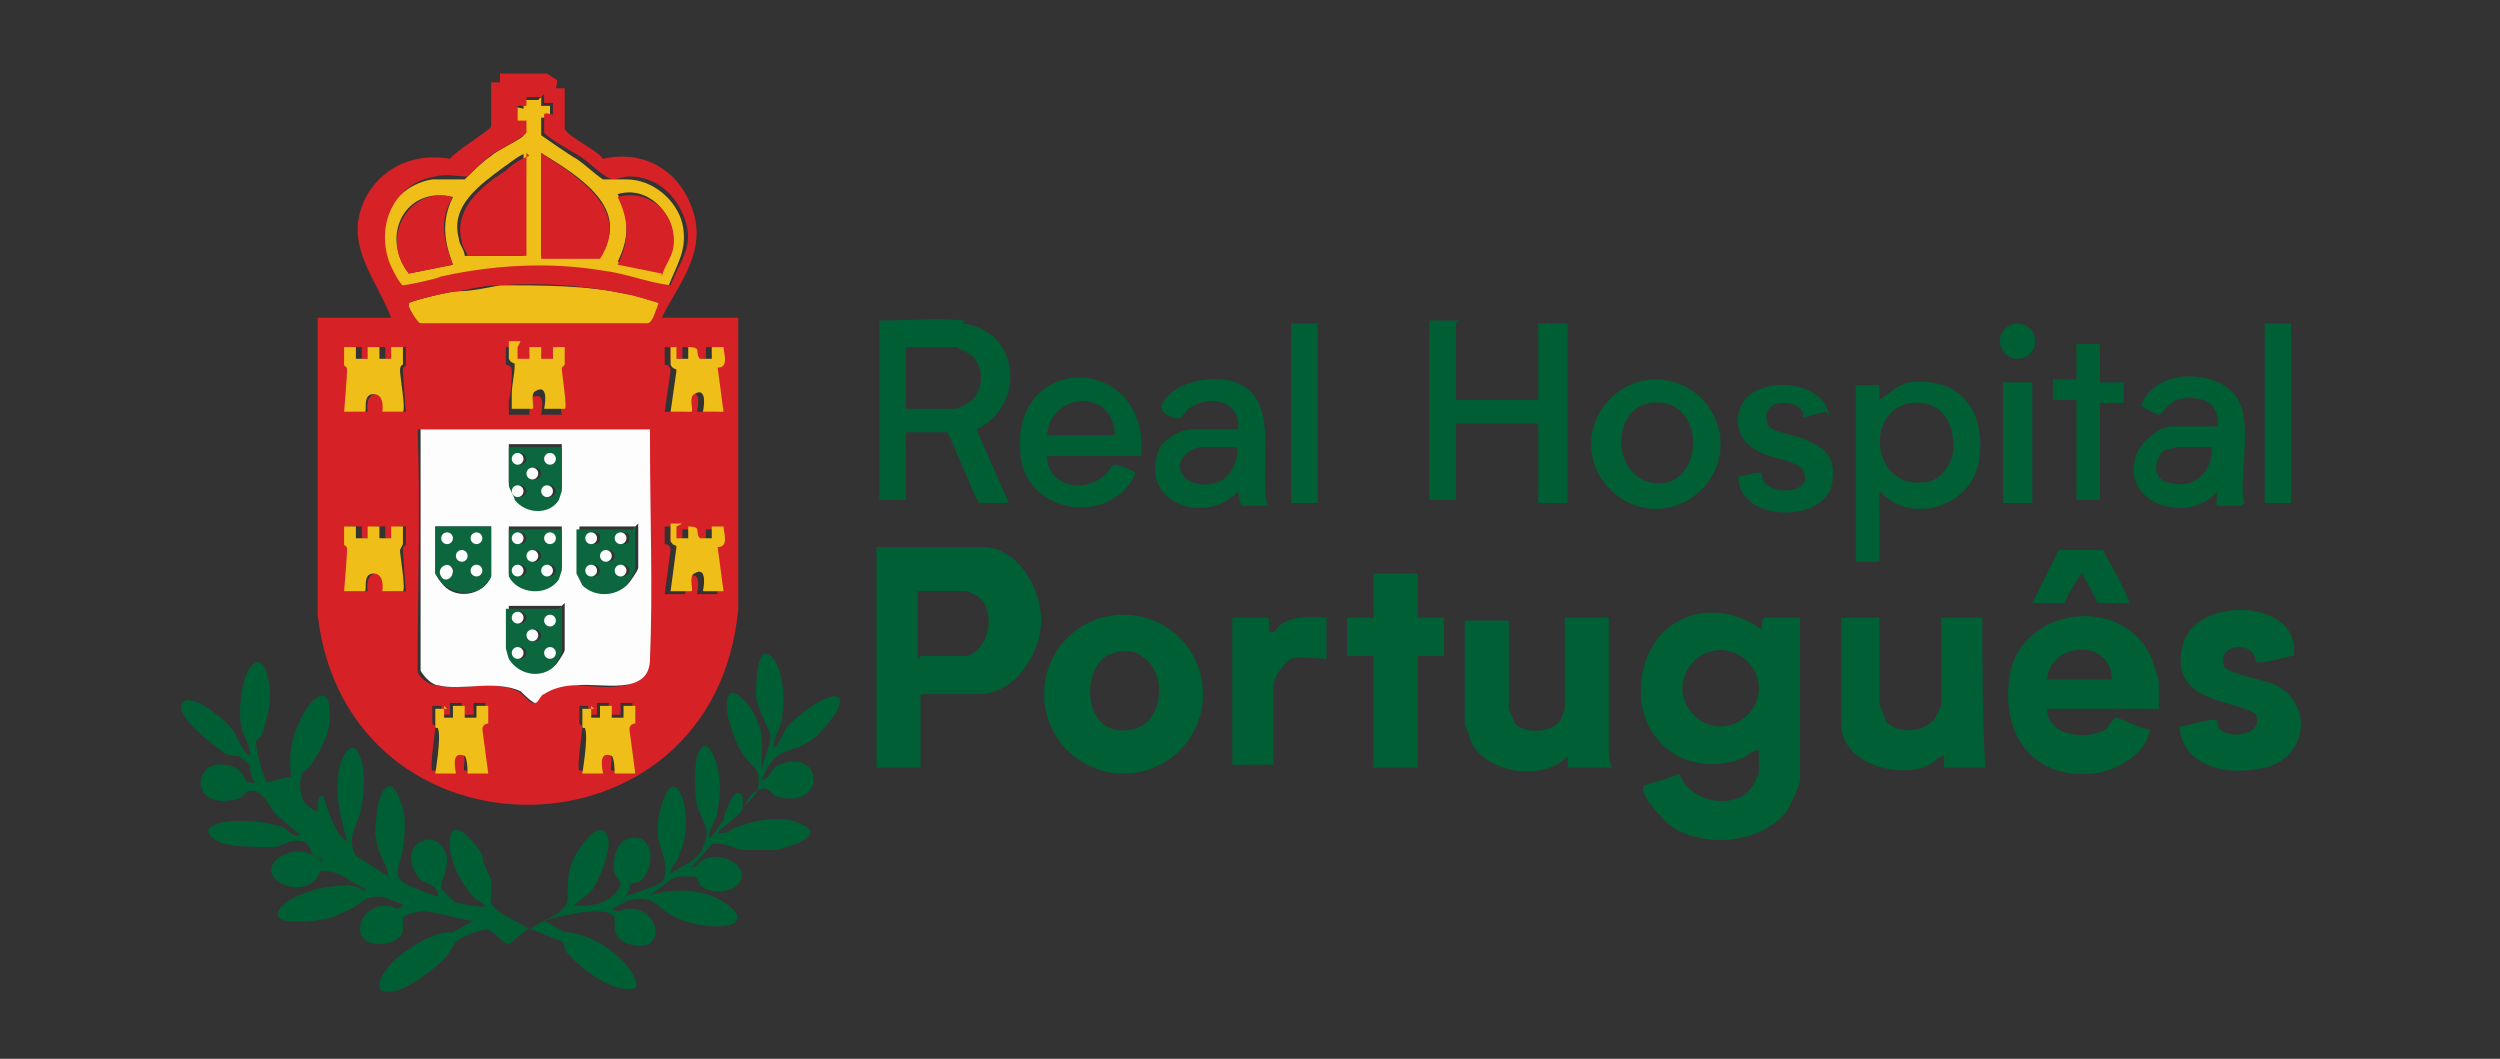 <?xml version="1.0" encoding="UTF-8"?>
<svg id="Camada_1" xmlns="http://www.w3.org/2000/svg" version="1.1" viewBox="0 0 85 36">
  <rect x="0" y="0" width="85" height="36" fill="#333333" stroke="none"/>
  <!-- Generator: Adobe Illustrator 29.3.1, SVG Export Plug-In . SVG Version: 2.1.0 Build 151)  -->
  <defs>
    <style>
      .st0 {
        fill: #d62127;
      }

      .st1 {
        fill: #f0be19;
      }

      .st2 {
        fill: #005e35;
      }

      .st3 {
        fill: #0c673f;
      }

      .st4 {
        fill: #005f35;
      }

      .st5 {
        fill: #fdfdfd;
      }
    </style>
  </defs>
  <path class="st4" d="M59.8,25.5c-.2,0-.4.2-.6.3-1.6.6-3.2-.3-3.4-2-.2-2.5,2.1-3.8,4.1-2.4,0,0,0-.4.1-.4h1.2v5.5c0,.2-.3.8-.4,1-.8,1.2-3,1.4-4.1.5-.2-.2-1-1-.8-1.3,0,0,1.1-.3,1.2-.4.3,1,2,1.3,2.5.4,0,0,.2-.4.2-.4v-.8h0ZM59.8,23.4c0-.7-.6-1.3-1.3-1.3s-1.3.6-1.3,1.3.6,1.3,1.3,1.3,1.3-.6,1.3-1.3Z"/>
  <path class="st4" d="M31.3,23.6v2.5h-1.5v-7.5h3.6c1.2,0,2,1.4,2,2.5s-.9,2.5-2.1,2.5h-1.9,0ZM31.3,22.3h1.2s.4,0,.4,0c.6-.2.9-1.1.6-1.7,0-.2-.5-.5-.7-.5h-1.6s0,2.3,0,2.3Z"/>
  <path class="st4" d="M73.3,24.1h-3.7c0,.9,1.3,1.1,2,.7,0,0,.3-.4.3-.4.2,0,.9.4,1.2.4-.1.8-1.1,1.4-1.9,1.5-2,.2-3.1-1.2-2.9-3.1.2-2.6,4-3.1,4.9-.7,0,.1.2.5.2.7v.9ZM71.8,23.1c0-1.4-2.1-1.3-2.2,0h2.2Z"/>
  <path class="st4" d="M40.9,23.6c0,1.5-1.2,2.7-2.7,2.7s-2.7-1.2-2.7-2.7,1.2-2.7,2.7-2.7,2.7,1.2,2.7,2.7ZM37.9,22.2c-1.2.2-1.2,3,.6,2.6,1.1-.2,1.2-2,.3-2.5-.2-.2-.7-.2-.9-.1h0Z"/>
  <path class="st4" d="M51.3,21v3.1c0,0,.2.5.2.5.4.4,1.4.3,1.6-.2,0,0,.1-.3.1-.3v-3.1h1.5c0,1.4,0,2.9,0,4.4,0,.2,0,.5.1.7h-1.5s0-.4,0-.4c-.8.9-2.8.6-3.3-.5,0-.1-.2-.6-.2-.6v-3.5h1.5Z"/>
  <path class="st4" d="M63.9,21v2.9c0,.1.2.5.2.6.4.5,1.4.4,1.7-.1,0,0,.2-.4.2-.4v-3h1.4c0,1.7,0,3.4.1,5.1h-1.4s0-.3,0-.4c-.2,0-.3.2-.5.3-1,.5-3,0-3-1.4v-3.6h1.4Z"/>
  <path class="st2" d="M32.7,11c2,.2,2.2,2.8.5,3.6l1.1,2.5h-1c-.1,0-.9-2.1-1.1-2.4h-1.4v2.3s0,0,0,0h-.9v-6.1c.9,0,2-.1,2.9,0h0ZM30.8,13.9h1.7s.3-.1.4-.2c.6-.3.6-1.4,0-1.7,0,0-.4-.2-.4-.2h-1.7s0,2.1,0,2Z"/>
  <path class="st2" d="M49.5,11v2.6h2.8c0,0,0-2.6,0-2.6h1v6.1h-1v-2.7h-2.8v2.6s0,0,0,0h-.9v-6.1h1,0Z"/>
  <path class="st4" d="M78,22.3c-.3,0-1,.3-1.3.2,0,0,0-.5-.6-.5-.3,0-.6.2-.5.6,0,.3,1.4.5,1.8.7,1.3.7,1,2.5-.4,2.8-1.2.3-2.8,0-2.9-1.4.3,0,1-.3,1.3-.2,0,0,0,.2,0,.2.3.5,1.6.3,1.3-.4-.1-.2-1.2-.4-1.6-.6-.8-.3-1.1-.9-.9-1.7.3-1.7,3.8-1.7,3.8.1h0Z"/>
  <path class="st4" d="M63.9,16.7v2.4h-.8v-6h.8s0,.5,0,.5c.3-.2.6-.5,1-.6,1.8-.2,2.6,1,2.4,2.6s-2.3,2.3-3.4,1.1h0ZM65,13.7c-1.6.2-1.4,2.9.4,2.7.5,0,.9-.5,1-1,.1-.9-.3-1.8-1.4-1.7h0Z"/>
  <polygon class="st4" points="48.2 19.5 48.2 21 49.1 21 49.1 22.3 48.2 22.3 48.2 26.1 46.7 26.1 46.7 22.3 45.8 22.3 45.8 21 46.7 21 46.7 19.5 48.2 19.5"/>
  <path class="st2" d="M45.1,21v1.4c-.3,0-.9-.1-1.2,0-.2.1-.6.6-.6.9v2.7s0,0,0,0h-1.4v-5s0,0,0,0h1.2c.1,0,0,.5.1.5.2,0,.2-.2.4-.3.5-.3,1.1-.2,1.6-.2h0Z"/>
  <path class="st2" d="M38.8,15.5h-3.2c0,1,1.2,1.3,1.9.7.1,0,.3-.4.4-.4s.7.2.7.3c-.8,1.8-3.7,1.4-3.9-.6-.4-3.6,4.4-3.5,4.1,0h0ZM37.9,14.8c0-1.6-2.2-1.5-2.3,0h2.3Z"/>
  <path class="st2" d="M43,17.2h-.8c0,0-.1-.4-.1-.5-1.1,1.2-3.4.4-2.7-1.4.1-.3.7-.7,1.1-.7h1.6c.1-1-1-1.2-1.7-.7-.2.2-.2.4-.5.3-.6-.2-.5-.5,0-.9.7-.5,2-.6,2.6,0,.9.8.3,2.9.6,3.9h0ZM40.8,15.2c-1.2.3-.7,1.6.6,1.2.6-.2.8-1.2.6-1.2h-1.1Z"/>
  <path class="st2" d="M76.2,17.2h-.8c-.1,0,0-.4,0-.5-1,1.2-3.5.4-2.7-1.4.2-.3.7-.8,1.1-.8h1.6c.1-.9-.7-1.1-1.4-.9-.3.1-.5.5-.6.5s-.6-.3-.6-.3c.4-1.3,2.7-1.3,3.3-.2.5.9,0,2.5.2,3.5h0ZM75.2,15.2h-1.2c0,0-.3.1-.4.1-.4.3-.4,1,.1,1.1.9.3,1.6-.4,1.5-1.3Z"/>
  <path class="st4" d="M58.5,15.1c0,1.2-1,2.2-2.2,2.2s-2.2-1-2.2-2.2,1-2.2,2.2-2.2,2.2,1,2.2,2.2ZM56.1,13.7c-1.3.2-1.3,2.4,0,2.7,1.9.4,2-3,0-2.7Z"/>
  <path class="st2" d="M62.1,14c-.1,0-.8.2-.8.2,0,0,0-.1,0-.2-.3-.5-1.5-.4-1.2.4,0,.3,1.1.4,1.4.6.7.3.9.7.8,1.4-.2,1.4-3.2,1.4-3.2-.2.2,0,.7-.2.8-.1,0,0,0,.2.1.3.4.5,1.7.3,1.3-.4-.1-.3-1-.4-1.4-.6-.7-.3-1-.9-.7-1.6.5-1.1,2.9-.9,3,.4h0Z"/>
  <path class="st2" d="M71.4,11.7v1.3h.8v.7h-.8v3.3s0,0,0,0h-.8v-3.4h-.8v-.7c.1,0,.8,0,.8,0v-1.2h.9,0Z"/>
  <rect class="st4" x="43.9" y="11" width=".9" height="6.1"/>
  <rect class="st4" x="77" y="11" width=".9" height="6.1"/>
  <rect class="st4" x="68.1" y="13" width="1" height="4.1"/>
  <path class="st2" d="M69.1,20.5c0,0,.8-1.6.9-1.8,0,0,1.4,0,1.5,0,.3.6.7,1.2.9,1.8h-1.1c0-.1-.5-1-.5-1-.1,0,0,0-.1.1-.2.3-.4.6-.5.9h-1.1Z"/>
  <circle class="st2" cx="68.6" cy="11.6" r=".6"/>
  <g>
    <path class="st2" d="M9.9,26.4c-.1-.7,0-1.3.3-1.9.3-.7,1.1-1.5,1,0,0,.5-.4,1.2-.7,1.6-.2.2-.2,0-.3.5,0,.5.1.8.6,1,0-.1,0-.7.2-.5,0,0,.4,1.4.8,1.5-.2-.8-.4-1.4-.3-2.2,0-.5.5-1.6.8-.5.1.4.1,1,0,1.4,0,.6-.6,1.1-.2,1.8l1.1.7c0-.2-.1-.4-.2-.6-.2-.4-.3-.9-.2-1.4,0-.6.4-1.7.8-.6.2.5.2,1,.1,1.6,0,.4-.4.9,0,1.2.1.1,1.2.5,1.2.5,0-.5-.5-.4-.7-.7-.8-1.2.8-1.8,1-.6,0,.5-.2.7-.2.9s.4.5.5.6c0,0,1,.2,1,.1,0,0-.2-.2-.3-.2-.5-.5-1-1.4-.9-2.1.1-.8,1,.3,1.1.6,0,.2.2.6.3.8,0,.2,0,.7,0,.8.2.4.9.6,1.3.9.4-.3,1.2-.5,1.3-1,0-.8,0-1.3.6-2,.3-.4.7-.6.8,0,0,.5-.3,1.3-.6,1.7-.2.2-.4.3-.6.5.5,0,1,0,1.4-.4.4-.5.1-.4,0-.7s0-1.1.5-1.2c.9-.2.9,1.1.3,1.5,0,0-.3,0-.3.1s0,.3-.2.4c0,0,1.2-.4,1.3-.5.3-.4,0-1-.1-1.4s0-1.1.2-1.5c.1-.3.3-.5.5-.2.3.5.3,1.6,0,2.1,0,.3-.3.4-.3.7.3-.2,1-.5,1.1-.9.3-.6,0-.8-.2-1.4-.1-.5-.1-1.2,0-1.7.3-.8.6,0,.7.4s.1,1,0,1.4c0,.4-.3.6-.3,1,.2-.1.3-.4.5-.6,0-.2.3-.9.4-.9.3-.2.3.4.2.5.3-.3.6-.5.6-.9,0-.5-.2-.5-.5-.9-.3-.4-.8-1.7-.5-2.1.2-.2.7.4.8.6.4.7.3,1.1.3,1.9s0,.2,0,.2c0-.4.3-.9.3-1.3,0-.1-.4-.8-.5-1.3,0-.3,0-2,.6-1.3.3.4.4,1.3.3,1.9,0,.4-.3.7-.3,1.1.1.1.4-.6.4-.6.2-.3,1.4-1.3,1.8-1.1.3.2-.5,1.1-.7,1.3-.5.4-.7.4-1.2.6-.4.2-.5.5-.7.9,0,0,0,0,0,0,.3,0,.3-.4.6-.5,1.5-.6,1.6,1.5,0,1.1-.3,0-.3-.5-.8-.2-.2.1-.4.5-.5.7-.3.3-.6.5-.8.7.3.1.4-.1.7-.2.5-.2,1.6-.4,2.1-.1,1,.4-.4.8-.8.9-.3,0-.8,0-1.1,0-.3,0-.7-.3-1.1-.2l-.7.8c.2,0,.2-.1.3-.2.5-.4,1.6,0,1.4.6-.2.5-1.1.5-1.4.2,0,0-.1-.3-.2-.3,0,0-.4,0-.5,0-.3,0-.7.5-1,.6,0,.1,0,0,.1,0,.9-.2,1.8-.2,2.6.4.6.5.1.7-.4.7-.4,0-1-.1-1.4-.3-.7-.3-.7-.8-1.6-.6l-.6.3c.3.2.3,0,.5,0,1.2-.1,1.4,1.6.1,1.2-.2,0-.5-.3-.5-.5,0-.1,0-.3,0-.4-.3-.5-2,0-2.4.1l.7.4c.8,0,1.9.7,2.3,1.4.3.5.1.6-.4.5-.6-.1-1.5-.8-1.9-1.3,0,0,0-.3-.1-.3-.1,0-.9-.4-1.1-.4-.2,0-.6.5-.7.5-.2,0-.5-.5-.8-.5,0,0-.5.1-.6.2-.6.2-.4.4-.8.8s-1.2,1-1.7,1.1c-.2,0-.5.1-.5-.2,0-.7,1.7-1.9,2.5-1.8l.7-.4c-.5,0-1.4-.4-1.9-.3,0,0-.5.1-.5.2,0,0,0,.2,0,.4,0,.3-.4.5-.8.5-1.1,0-.7-1.4.3-1.3.2,0,.3.2.5,0,0-.1-.5-.2-.6-.3-.8-.1-.8.3-1.4.5-.5.3-1.4.4-2,.3-.7-.2.2-.8.6-.9.4-.2,1.1-.3,1.5-.3.2,0,.5.1.6.2.1,0,0,0,0-.1-.5-.2-.8-.6-1.5-.6-.2.6-.9.7-1.4.4-.8-.5.3-1.4,1.2-.9.1,0,.2.2.3.2,0-.1-.3-.2-.4-.3,0-.1-.2-.4-.3-.4-.5-.1-.7.2-1,.2-.4,0-1.2,0-1.6-.1-.2,0-.9-.4-.5-.6.4-.3,1.8-.2,2.3,0,.2,0,.3.2.5.3,0,0,.2,0,.2,0-.3-.3-.6-.5-.9-.8-.2-.3-.4-.8-.9-.7,0,0-.2.3-.5.3-1.6.3-1.3-1.7.1-1.1.4.2.2.6.7.5-.2-.1-.2-.5-.2-.6,0,0-.4-.3-.4-.3-.2,0-.4,0-.6-.2-.3-.2-1.6-1.2-1.3-1.6s1.5.6,1.7.9c.2.3.3.7.6.9,0-.4-.2-.6-.3-1-.1-.5,0-1.6.3-2s.5-.1.6.3c.2.7,0,1.4-.2,2,0,0-.1.1-.2.2,0,.2.2,1.2.4,1.4h0Z"/>
    <g>
      <g>
        <path class="st1" d="M18.4,3.3s0,.3,0,.3c0,0,.3,0,.3,0,0,0,0,.4,0,.4s-.3,0-.3,0,0,.5,0,.6c0,0,1,.7,1.2.8.3.2.6.5.9.7.3,0,.5,0,.8,0,.9,0,1.7.7,1.9,1.5.2.9-.2,1.4-.5,2.2-.8-.1-1.5-.4-2.3-.5-1.9-.3-3.7-.2-5.5.2-.2,0-1.2.4-1.3.3,0,0-.4-.8-.5-.9-.5-1.2.3-2.6,1.6-2.8.5,0,.7,0,1.1,0,.3-.3.6-.6.9-.8.2-.2,1.1-.6,1.1-.7,0,0,0-.3,0-.4,0-.2-.3,0-.3,0s0-.4,0-.5.3,0,.3,0,0-.3,0-.3.5,0,.5,0h0ZM17.9,5.2c-.3.1-.5.3-.8.5-.8.6-1.8,1.3-1.5,2.4,0,.2.2.4.2.6h2c0-.1,0-3.6,0-3.6ZM18.4,8.7h2c1.1-1.6-.7-2.7-2-3.5v3.5h0ZM15.4,6.7c-1.6-.4-2.5,1.3-1.5,2.6l1.5-.3c-.3-.8-.4-1.5,0-2.3ZM22.5,9.3c.1-.3.4-.7.4-1.1,0-1-.9-1.9-1.9-1.6.4.8.4,1.5,0,2.3l1.5.3Z"/>
        <path class="st1" d="M17,9.7c1.4,0,3,0,4.3.3.2,0,1.1.3,1.1.3,0,.2-.2.7-.4.7h-7.7c-.1,0-.4-.5-.4-.6,0,0,0,0,0-.1.2-.1,1.4-.4,1.7-.4.4,0,.9-.1,1.4-.2h0Z"/>
        <path class="st0" d="M17.9,5.2v3.5h-2c0-.1-.2-.3-.2-.5-.3-1.1.7-1.9,1.5-2.4.2-.2.5-.4.8-.5Z"/>
        <path class="st0" d="M18.4,8.7v-3.5c1.2.8,3.1,1.9,2,3.6h-2c0-.1,0,0,0,0Z"/>
        <path class="st0" d="M22.5,9.3l-1.5-.3c.4-.8.4-1.5,0-2.3,1-.3,2,.5,1.9,1.6,0,.4-.3.7-.4,1.1Z"/>
        <path class="st0" d="M15.4,6.7c-.5.8-.3,1.5,0,2.3l-1.5.3c-1-1.2,0-3,1.5-2.6Z"/>
      </g>
      <g>
        <path class="st0" d="M18.9,2.7c.1,0,0,.3,0,.3,0,0,.3,0,.3,0,0,.3,0,1.2,0,1.4.2.3,1.1.7,1.3,1,1.3-.3,2.5.3,3,1.6.6,1.5-.4,2.6-1,3.8h2.6v9.9c-.8,8.8-13.3,8.9-14.3.2v-10.1h2.5c-.6-1.5-1.7-2.6-.8-4.2.6-1,1.7-1.4,2.8-1.2.1-.2,1.4-1,1.4-1.1v-1.5c0,0,.3,0,.3,0s0-.3,0-.3c.4,0,1.2,0,1.6,0h0ZM18.4,3.3s-.5,0-.5,0c0,0,0,.3,0,.3s-.3,0-.3,0,0,.4,0,.5c0,0,.3,0,.3,0,0,.1,0,.3,0,.4,0,.1-.9.6-1.1.7-.3.2-.6.5-.9.8-.4,0-.7-.1-1.1,0-1.3.2-2,1.5-1.6,2.8,0,.1.4.9.5.9.1,0,1.1-.2,1.3-.3,1.8-.4,3.7-.5,5.5-.2.8.1,1.5.4,2.3.5.3-.8.8-1.3.5-2.2s-1-1.5-1.9-1.5c-.3,0-.5.2-.8,0-.3-.2-.6-.5-.9-.7-.2-.1-1.2-.7-1.2-.8,0,0,0-.5,0-.6s.3,0,.3,0,0-.3,0-.4c0,0-.3,0-.3,0,0,0,0-.3,0-.3h0ZM17,9.7c-.5,0-.9.1-1.4.2-.3,0-1.5.3-1.7.4,0,0,0,0,0,.1,0,.1.3.6.4.6h7.7c.2,0,.3-.5.4-.7,0,0-1-.3-1.1-.3-1.4-.3-2.9-.4-4.3-.3h0ZM12.1,11.8h-.3c0,.2,0,.5,0,.6,0,0,.1,0,.1.2,0,.2-.2,1.3-.1,1.4.1,0,.7,0,.7,0,0,0-.1-.6.3-.6s.2.6.3.6c0,0,.6,0,.7,0,0,0-.1-1.2-.1-1.4,0-.2.1-.1.1-.2,0-.2,0-.4,0-.6h-.3v.4h-.4v-.4h-.4v.4h-.4v-.4ZM17.6,11.8h-.4c0,.2,0,.4,0,.6,0,0,.2,0,.2.2,0,.2,0,.7-.1,1,0,.2,0,.3,0,.5.1,0,.7,0,.7,0,0,0,0-.5.1-.6.5-.2.3.5.3.6,0,0,.6,0,.7,0,0,0-.2-1.2-.1-1.4,0-.1.1,0,.1-.1,0-.2,0-.4,0-.6h-.3v.4h-.4v-.4h-.4v.4h-.4v-.4h0ZM23,11.8h-.4c0,.2,0,.4,0,.6,0,0,.2,0,.2.2l-.2,1.4c.1,0,.7,0,.7,0,0,0,0-.5.1-.6.5-.2.3.5.3.6,0,0,.6,0,.7,0l-.2-1.5c.3,0,.1-.5.2-.7h-.4v.4c0,0-.3,0-.4,0-.1-.2.2-.4-.4-.4v.4h-.4v-.4h0ZM22.1,14.6h-7.9c.1,2.7,0,5.5,0,8.2,0,.2.4.5.6.5.9.2,2-.2,2.8.2.1,0,.4.4.5.4.1,0,.2-.2.3-.3.3-.2.7-.3,1.1-.3.8,0,2.5.4,2.5-.9,0-2.5-.2-5,0-7.4,0-.1,0-.3,0-.4h0ZM12.1,17.9h-.3c0,.2,0,.5,0,.6,0,0,.1,0,.1.2,0,.2-.2,1.3-.1,1.4.1,0,.7,0,.7,0,0,0-.1-.6.3-.6s.2.6.3.6c0,0,.6,0,.7,0,0,0-.1-1.2-.1-1.4,0-.2.1-.1.1-.2,0-.2,0-.5,0-.6h-.3v.4h-.4v-.4h-.4v.4h-.4v-.4ZM23,17.9h-.4c0,.2,0,.4,0,.6,0,0,.2,0,.2.2l-.2,1.5c.1,0,.7,0,.7,0,0,0,0-.5.1-.6.5-.2.3.5.3.6,0,0,.6,0,.7,0l-.2-1.5c.3,0,.1-.5.2-.7h-.4v.4c0,0-.3,0-.4,0-.1-.2.2-.4-.4-.4v.4h-.4v-.4h0ZM15.1,24h-.4c0,.2,0,.5,0,.6,0,0,0,0,.1.1,0,.2-.2,1.4-.1,1.5.1,0,.7,0,.7,0,0,0-.2-.9.3-.6.2.1,0,.6.1.6,0,0,.6,0,.7,0l-.2-1.5c0-.1.1,0,.2-.2,0-.1,0-.4,0-.6h-.4v.4h-.4v-.4h-.4v.4h-.3v-.4h0ZM20.1,24h-.4c0,.2,0,.5,0,.6,0,0,0,0,.1.1,0,.2-.2,1.4-.1,1.5.1,0,.7,0,.7,0,0,0-.2-.9.3-.6.2.1,0,.6.1.6,0,0,.6,0,.7,0l-.2-1.5c0-.1.1,0,.2-.2,0-.1,0-.4,0-.6h-.4v.4h-.4v-.4h-.4v.4h-.3v-.4h0Z"/>
        <path class="st1" d="M15.1,24v.4h.3v-.4h.4v.4h.4v-.4h.4c0,.2,0,.4,0,.6,0,0-.2,0-.2.2l.2,1.5c-.1,0-.7,0-.7,0,0,0,0-.5-.1-.6-.5-.2-.3.5-.3.6,0,0-.6,0-.7,0,0,0,.2-1.2.1-1.5,0-.1-.1,0-.1-.1,0-.2,0-.5,0-.6h.4,0Z"/>
        <path class="st1" d="M20.1,24v.4h.3v-.4h.4v.4h.4v-.4h.4c0,.2,0,.4,0,.6,0,0-.2,0-.2.2l.2,1.5c-.1,0-.7,0-.7,0,0,0,0-.5-.1-.6-.5-.2-.3.5-.3.6,0,0-.6,0-.7,0,0,0,.2-1.2.1-1.5,0-.1-.1,0-.1-.1,0-.2,0-.5,0-.6h.4,0Z"/>
        <path class="st1" d="M23,11.8v.4h.4v-.4c.5,0,.2.2.4.4,0,0,.3,0,.4,0v-.4h.4c0,.2.2.7-.2.7l.2,1.5c-.1,0-.7,0-.7,0,0,0,.2-.9-.3-.6-.2.1,0,.6-.1.6,0,0-.6,0-.7,0l.2-1.4c0-.1-.1,0-.2-.2,0-.1,0-.4,0-.6h.4,0Z"/>
        <path class="st1" d="M23,17.9v.4h.4v-.4c.5,0,.2.2.4.4,0,0,.3,0,.4,0v-.4h.4c0,.2.2.7-.2.7l.2,1.5c-.1,0-.7,0-.7,0,0,0,.2-.9-.3-.6-.2.1,0,.6-.1.6,0,0-.6,0-.7,0l.2-1.5c0-.1-.1,0-.2-.2,0-.1,0-.4,0-.6h.4,0Z"/>
        <path class="st1" d="M17.6,11.8v.4h.4v-.4h.4v.4h.4v-.4h.4c0,.2,0,.5,0,.6,0,0,0,0-.1.1,0,.2.2,1.4.1,1.4-.1,0-.7,0-.7,0,0,0,.2-.9-.3-.6-.2.1,0,.6-.1.6,0,0-.6,0-.7,0v-.5c0-.3.1-.7.1-1,0-.1-.1,0-.2-.2,0-.1,0-.4,0-.6h.4,0Z"/>
        <path class="st1" d="M12.1,11.8v.4h.4v-.4h.4v.4h.4v-.4h.4c0,.2,0,.5,0,.6,0,0-.1,0-.1.2,0,.2.2,1.3.1,1.4-.1,0-.7,0-.7,0,0,0,.1-.6-.3-.6s-.2.6-.3.6c0,0-.6,0-.7,0,0,0,.1-1.2.1-1.4,0-.2-.1-.1-.1-.2,0-.2,0-.4,0-.6h.3Z"/>
        <path class="st1" d="M12.1,17.9v.4h.4v-.4h.4v.4h.4v-.4h.4c0,.2,0,.5,0,.6,0,0,0,0-.1.2,0,.2.2,1.3.1,1.4-.1,0-.7,0-.7,0,0,0,.1-.6-.3-.6s-.2.6-.3.6c0,0-.6,0-.7,0,0,0,.1-1.2.1-1.4,0-.2-.1-.1-.1-.2,0-.2,0-.5,0-.6h.3Z"/>
        <g>
          <path class="st5" d="M22.1,14.6c0,.1,0,.3,0,.4,0,2.5.1,5,0,7.4,0,1.3-1.7.8-2.5.9-.4,0-.8.1-1.1.3-.1,0-.2.3-.3.3s-.4-.3-.5-.4c-.9-.4-2,0-2.8-.2-.2,0-.5-.3-.6-.5,0-2.7,0-5.5,0-8.2h7.9ZM19.1,15.1h-1.8s0,0,0,0v1.3c0,.1.2.4.2.5.4.5,1.2.5,1.5,0,0,0,.1-.3.1-.3v-1.6h0ZM16.7,17.9h-1.9v1.6s.1.2.2.3c.4.6,1.4.5,1.7-.2,0,0,0-.3,0-.3,0,0,0-1.4,0-1.4ZM19.1,17.9h-1.8s0,0,0,0v1.2s0,.3,0,.4c.3.7,1.3.7,1.7.1,0,0,.1-.3.1-.3v-1.5h0ZM21.6,17.9h-1.9v1.5s.2.3.2.4c.3.4,1.1.5,1.5,0,0,0,.3-.4.3-.5v-1.5h0ZM19.1,20.6h-1.8s0,0,0,0v1.3s.1.3.1.4c.3.5,1,.7,1.5.3,0,0,.3-.4.3-.5v-1.6h0Z"/>
          <path class="st3" d="M19.1,15.1v1.6s-.1.3-.1.3c-.3.5-1.1.5-1.5,0,0-.1-.2-.4-.2-.5v-1.3s0,0,0,0h1.8,0ZM17.9,15.6c0-.1-.1-.2-.2-.2s-.2.1-.2.2.1.2.2.2.2-.1.2-.2ZM18.9,15.6c0-.1-.1-.2-.2-.2s-.2.1-.2.2.1.2.2.2.2-.1.2-.2ZM18.4,16.1c0-.1-.1-.2-.2-.2s-.2.1-.2.2.1.2.2.2.2-.1.2-.2ZM17.9,16.7c0-.1-.1-.2-.2-.2s-.2.1-.2.2.1.2.2.2.2-.1.2-.2ZM18.9,16.7c0-.1-.1-.2-.2-.2s-.2.1-.2.2.1.2.2.2.2-.1.2-.2Z"/>
          <path class="st3" d="M19.1,20.6v1.6s-.2.4-.3.5c-.5.4-1.2.2-1.5-.3,0,0-.1-.3-.1-.4v-1.3s0,0,0,0h1.8,0ZM17.9,21c0-.1-.1-.2-.2-.2s-.2.1-.2.2.1.2.2.2.2-.1.2-.2ZM18.9,21.1c0-.1-.1-.2-.2-.2s-.2.1-.2.2.1.2.2.2.2-.1.2-.2ZM18.4,21.6c0-.1-.1-.2-.2-.2s-.2.1-.2.2.1.2.2.2.2-.1.2-.2ZM17.9,22.2c0-.1-.1-.2-.2-.2s-.2.1-.2.2.1.2.2.2.2-.1.2-.2ZM18.9,22.2c0-.1-.1-.2-.2-.2s-.2.1-.2.2.1.2.2.2.2-.1.2-.2Z"/>
          <path class="st3" d="M21.6,17.9v1.5c0,0-.2.4-.3.5-.4.4-1.1.4-1.5,0,0,0-.2-.4-.2-.4v-1.5h1.9ZM20.4,18.3c0-.1,0-.2-.2-.2s-.2.1-.2.2,0,.2.2.2.2-.1.2-.2ZM21.4,18.3c0-.1,0-.2-.2-.2s-.2.1-.2.2,0,.2.2.2.2-.1.2-.2ZM20.9,18.9c0-.1-.1-.2-.2-.2s-.2.1-.2.2.1.2.2.2.2-.1.2-.2ZM20.4,19.4c0-.1-.1-.2-.2-.2s-.2.1-.2.2.1.2.2.2.2-.1.2-.2ZM21.4,19.4c0-.1-.1-.2-.2-.2s-.2.1-.2.2.1.2.2.2.2-.1.2-.2Z"/>
          <path class="st3" d="M16.7,17.9v1.4s0,.2,0,.3c-.3.7-1.2.7-1.7.2,0,0-.2-.3-.2-.3v-1.6s1.9,0,1.9,0ZM15.4,18.3c0-.1-.1-.2-.2-.2s-.2.1-.2.2.1.2.2.2.2-.1.2-.2ZM16.4,18.3c0-.1-.1-.2-.2-.2s-.2.1-.2.2.1.2.2.2.2-.1.2-.2ZM15.9,18.9c0-.1-.1-.2-.2-.2s-.2.1-.2.2.1.2.2.2.2-.1.2-.2ZM15,19.6c0,.1.5,0,.4-.2,0-.4-.6,0-.4.2ZM16.4,19.4c0-.1-.1-.2-.2-.2s-.2.1-.2.2.1.2.2.2.2-.1.2-.2Z"/>
          <path class="st3" d="M19.1,17.9v1.5s-.1.3-.1.3c-.4.6-1.4.5-1.7-.1,0,0,0-.3,0-.4v-1.2s0,0,0,0h1.8,0ZM17.9,18.3c0-.1-.1-.2-.2-.2s-.2.1-.2.2.1.2.2.2.2-.1.2-.2ZM18.9,18.3c0-.1-.1-.2-.2-.2s-.2.1-.2.2.1.2.2.2.2-.1.2-.2ZM18.4,18.9c0-.1-.1-.2-.2-.2s-.2.1-.2.2.1.2.2.2.2-.1.2-.2ZM17.9,19.4c0-.1-.1-.2-.2-.2s-.2.1-.2.2.1.2.2.2.2-.1.2-.2ZM18.9,19.4c0-.1-.1-.2-.2-.2s-.2.1-.2.2.1.2.2.2.2-.1.2-.2Z"/>
          <circle class="st5" cx="17.6" cy="16.7" r=".2"/>
          <circle class="st5" cx="17.6" cy="15.6" r=".2"/>
          <circle class="st5" cx="18.1" cy="16.1" r=".2"/>
          <circle class="st5" cx="18.6" cy="16.7" r=".2"/>
          <circle class="st5" cx="18.7" cy="15.6" r=".2"/>
          <circle class="st5" cx="17.6" cy="21" r=".2"/>
          <circle class="st5" cx="17.6" cy="22.2" r=".2"/>
          <circle class="st5" cx="18.7" cy="22.2" r=".2"/>
          <circle class="st5" cx="18.1" cy="21.6" r=".2"/>
          <circle class="st5" cx="18.7" cy="21.1" r=".2"/>
          <circle class="st5" cx="20.1" cy="19.4" r=".2"/>
          <circle class="st5" cx="21.1" cy="19.4" r=".2"/>
          <circle class="st5" cx="20.6" cy="18.9" r=".2"/>
          <circle class="st5" cx="20.1" cy="18.3" r=".2"/>
          <circle class="st5" cx="21.1" cy="18.3" r=".2"/>
          <circle class="st5" cx="15.2" cy="18.3" r=".2"/>
          <circle class="st5" cx="16.2" cy="18.3" r=".2"/>
          <circle class="st5" cx="15.7" cy="18.9" r=".2"/>
          <circle class="st5" cx="16.2" cy="19.4" r=".2"/>
          <path class="st5" d="M15,19.6c-.2-.3.3-.6.4-.2,0,.3-.3.4-.4.2Z"/>
          <circle class="st5" cx="17.6" cy="19.4" r=".2"/>
          <circle class="st5" cx="17.6" cy="18.3" r=".2"/>
          <circle class="st5" cx="18.7" cy="18.3" r=".2"/>
          <circle class="st5" cx="18.6" cy="19.4" r=".2"/>
          <circle class="st5" cx="18.1" cy="18.9" r=".2"/>
        </g>
      </g>
    </g>
  </g>
</svg>